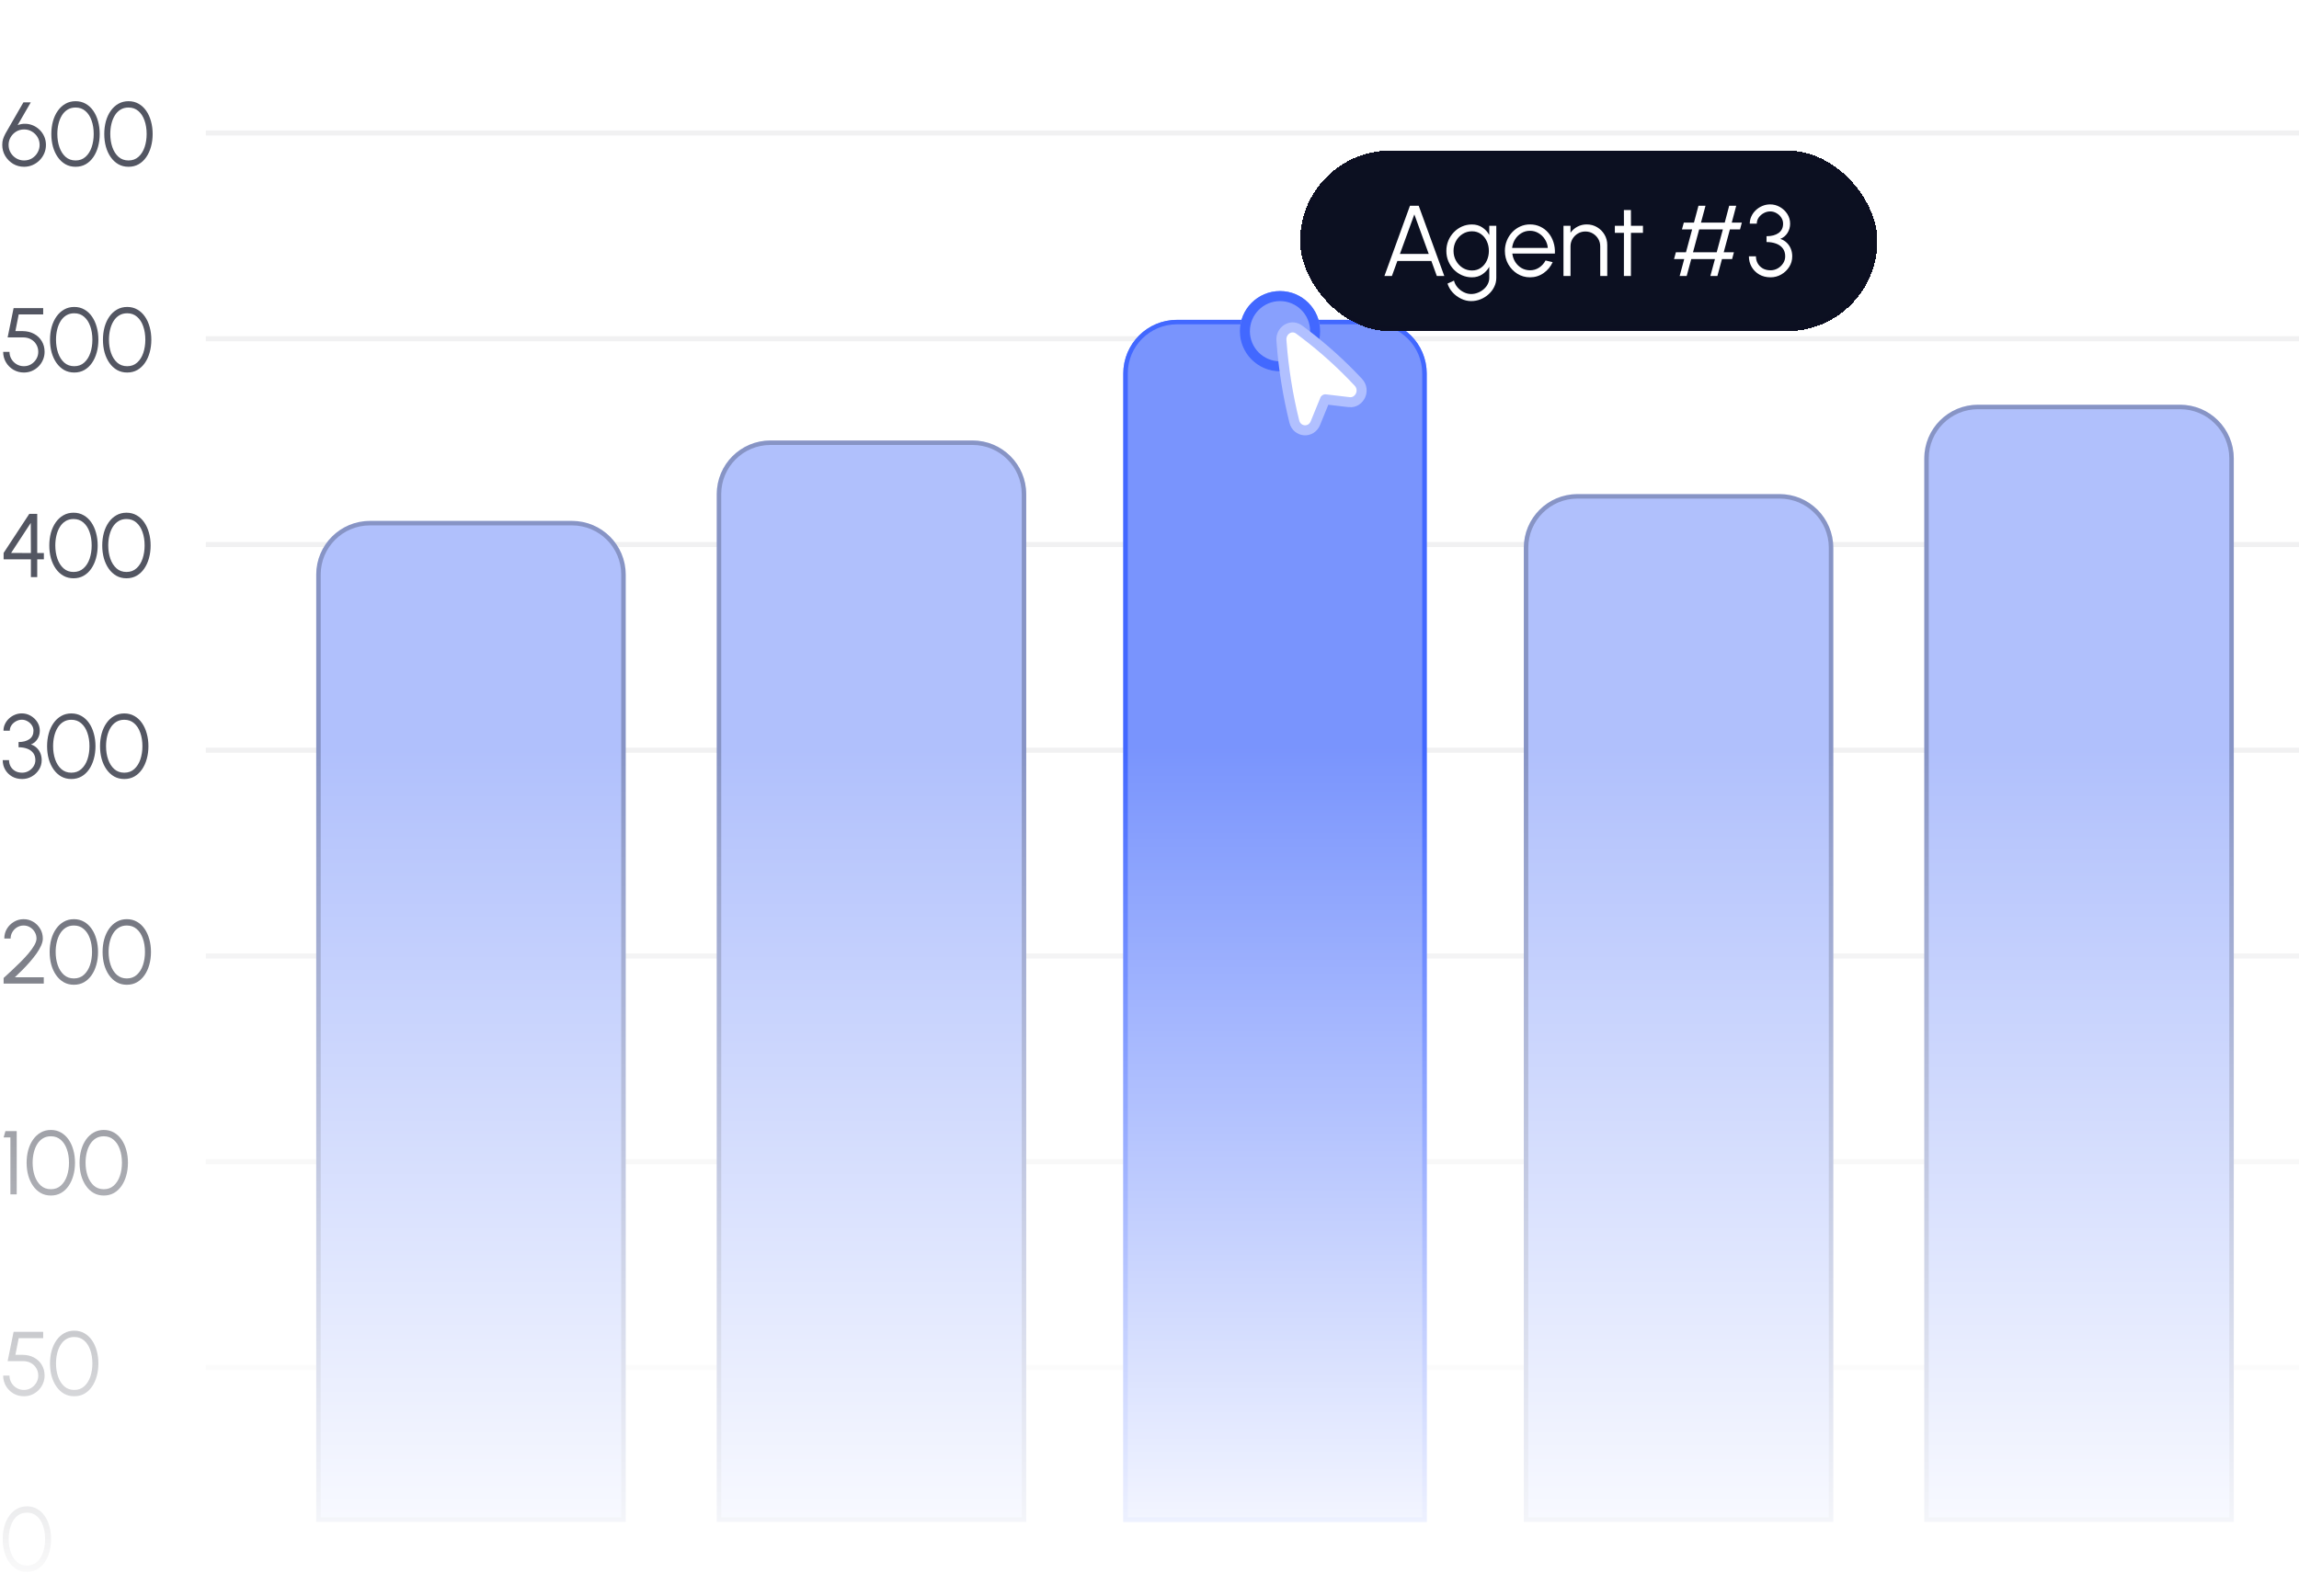 <svg width="458" height="318" viewBox="0 0 458 318" fill="none" xmlns="http://www.w3.org/2000/svg">
<g clip-path="url(#clip0_790_3977)">
<path d="M4.788 33.234C3.996 33.234 3.27 33.039 2.61 32.649C1.956 32.253 1.431 31.725 1.035 31.065C0.645 30.405 0.45 29.676 0.45 28.878C0.45 28.416 0.504 28.023 0.612 27.699C0.72 27.369 0.879 27.003 1.089 26.601L4.662 20.4H6.129L3.51 24.936C4.038 24.732 4.569 24.642 5.103 24.666C5.637 24.684 6.147 24.801 6.633 25.017C7.119 25.233 7.551 25.53 7.929 25.908C8.307 26.28 8.604 26.718 8.82 27.222C9.042 27.726 9.153 28.278 9.153 28.878C9.153 29.478 9.039 30.042 8.811 30.57C8.583 31.092 8.268 31.554 7.866 31.956C7.47 32.352 7.008 32.664 6.48 32.892C5.952 33.12 5.388 33.234 4.788 33.234ZM4.788 31.974C5.388 31.974 5.922 31.83 6.39 31.542C6.858 31.248 7.224 30.864 7.488 30.39C7.758 29.916 7.893 29.409 7.893 28.869C7.893 28.305 7.755 27.792 7.479 27.33C7.203 26.862 6.831 26.49 6.363 26.214C5.895 25.932 5.376 25.791 4.806 25.791C4.218 25.791 3.69 25.935 3.222 26.223C2.754 26.511 2.385 26.889 2.115 27.357C1.845 27.819 1.71 28.323 1.71 28.869C1.71 29.457 1.851 29.985 2.133 30.453C2.421 30.921 2.799 31.293 3.267 31.569C3.735 31.839 4.242 31.974 4.788 31.974ZM15.059 33.234C14.303 33.234 13.627 33.066 13.034 32.73C12.44 32.388 11.932 31.917 11.512 31.317C11.092 30.717 10.771 30.024 10.55 29.238C10.334 28.446 10.226 27.6 10.226 26.7C10.226 25.8 10.334 24.954 10.55 24.162C10.771 23.37 11.092 22.677 11.512 22.083C11.932 21.483 12.44 21.015 13.034 20.679C13.627 20.337 14.303 20.166 15.059 20.166C15.809 20.166 16.48 20.337 17.075 20.679C17.669 21.015 18.172 21.483 18.587 22.083C19 22.677 19.316 23.37 19.532 24.162C19.753 24.954 19.864 25.8 19.864 26.7C19.864 27.6 19.753 28.446 19.532 29.238C19.316 30.024 19 30.717 18.587 31.317C18.172 31.917 17.669 32.388 17.075 32.73C16.48 33.066 15.809 33.234 15.059 33.234ZM15.059 31.974C15.851 31.974 16.514 31.731 17.047 31.245C17.587 30.759 17.992 30.117 18.262 29.319C18.532 28.515 18.668 27.642 18.668 26.7C18.668 25.704 18.526 24.81 18.244 24.018C17.968 23.22 17.561 22.59 17.02 22.128C16.486 21.66 15.832 21.426 15.059 21.426C14.447 21.426 13.912 21.567 13.457 21.849C13.001 22.131 12.623 22.518 12.322 23.01C12.023 23.502 11.797 24.066 11.648 24.702C11.498 25.332 11.422 25.998 11.422 26.7C11.422 27.648 11.56 28.524 11.836 29.328C12.113 30.126 12.521 30.768 13.06 31.254C13.601 31.734 14.267 31.974 15.059 31.974ZM25.605 33.234C24.849 33.234 24.174 33.066 23.58 32.73C22.986 32.388 22.479 31.917 22.059 31.317C21.639 30.717 21.318 30.024 21.096 29.238C20.88 28.446 20.772 27.6 20.772 26.7C20.772 25.8 20.88 24.954 21.096 24.162C21.318 23.37 21.639 22.677 22.059 22.083C22.479 21.483 22.986 21.015 23.58 20.679C24.174 20.337 24.849 20.166 25.605 20.166C26.355 20.166 27.027 20.337 27.621 20.679C28.215 21.015 28.719 21.483 29.133 22.083C29.547 22.677 29.862 23.37 30.078 24.162C30.3 24.954 30.411 25.8 30.411 26.7C30.411 27.6 30.3 28.446 30.078 29.238C29.862 30.024 29.547 30.717 29.133 31.317C28.719 31.917 28.215 32.388 27.621 32.73C27.027 33.066 26.355 33.234 25.605 33.234ZM25.605 31.974C26.397 31.974 27.06 31.731 27.594 31.245C28.134 30.759 28.539 30.117 28.809 29.319C29.079 28.515 29.214 27.642 29.214 26.7C29.214 25.704 29.073 24.81 28.791 24.018C28.515 23.22 28.107 22.59 27.567 22.128C27.033 21.66 26.379 21.426 25.605 21.426C24.993 21.426 24.459 21.567 24.003 21.849C23.547 22.131 23.169 22.518 22.869 23.01C22.569 23.502 22.344 24.066 22.194 24.702C22.044 25.332 21.969 25.998 21.969 26.7C21.969 27.648 22.107 28.524 22.383 29.328C22.659 30.126 23.067 30.768 23.607 31.254C24.147 31.734 24.813 31.974 25.605 31.974Z" fill="#535662"/>
<path d="M4.761 74.234C3.993 74.234 3.294 74.048 2.664 73.676C2.04 73.304 1.545 72.806 1.179 72.182C0.813 71.552 0.63 70.862 0.63 70.112H1.89C1.89 70.634 2.019 71.114 2.277 71.552C2.535 71.984 2.88 72.329 3.312 72.587C3.75 72.845 4.233 72.974 4.761 72.974C5.283 72.974 5.76 72.845 6.192 72.587C6.624 72.329 6.969 71.984 7.227 71.552C7.491 71.114 7.623 70.634 7.623 70.112C7.623 69.584 7.497 69.104 7.245 68.672C6.999 68.234 6.648 67.886 6.192 67.628C5.742 67.364 5.205 67.232 4.581 67.232H1.521L2.709 61.4H8.604V62.66H3.726L3.069 65.972L4.536 65.981C5.394 65.993 6.147 66.176 6.795 66.53C7.449 66.884 7.959 67.37 8.325 67.988C8.697 68.6 8.883 69.308 8.883 70.112C8.883 70.676 8.775 71.207 8.559 71.705C8.349 72.203 8.052 72.644 7.668 73.028C7.29 73.406 6.852 73.703 6.354 73.919C5.862 74.129 5.331 74.234 4.761 74.234ZM14.795 74.234C14.039 74.234 13.364 74.066 12.77 73.73C12.176 73.388 11.669 72.917 11.249 72.317C10.829 71.717 10.508 71.024 10.286 70.238C10.07 69.446 9.962 68.6 9.962 67.7C9.962 66.8 10.07 65.954 10.286 65.162C10.508 64.37 10.829 63.677 11.249 63.083C11.669 62.483 12.176 62.015 12.77 61.679C13.364 61.337 14.039 61.166 14.795 61.166C15.545 61.166 16.217 61.337 16.811 61.679C17.405 62.015 17.909 62.483 18.323 63.083C18.737 63.677 19.052 64.37 19.268 65.162C19.49 65.954 19.601 66.8 19.601 67.7C19.601 68.6 19.49 69.446 19.268 70.238C19.052 71.024 18.737 71.717 18.323 72.317C17.909 72.917 17.405 73.388 16.811 73.73C16.217 74.066 15.545 74.234 14.795 74.234ZM14.795 72.974C15.587 72.974 16.25 72.731 16.784 72.245C17.324 71.759 17.729 71.117 17.999 70.319C18.269 69.515 18.404 68.642 18.404 67.7C18.404 66.704 18.263 65.81 17.981 65.018C17.705 64.22 17.297 63.59 16.757 63.128C16.223 62.66 15.569 62.426 14.795 62.426C14.183 62.426 13.649 62.567 13.193 62.849C12.737 63.131 12.359 63.518 12.059 64.01C11.759 64.502 11.534 65.066 11.384 65.702C11.234 66.332 11.159 66.998 11.159 67.7C11.159 68.648 11.297 69.524 11.573 70.328C11.849 71.126 12.257 71.768 12.797 72.254C13.337 72.734 14.003 72.974 14.795 72.974ZM25.342 74.234C24.586 74.234 23.911 74.066 23.317 73.73C22.723 73.388 22.216 72.917 21.796 72.317C21.376 71.717 21.055 71.024 20.833 70.238C20.617 69.446 20.509 68.6 20.509 67.7C20.509 66.8 20.617 65.954 20.833 65.162C21.055 64.37 21.376 63.677 21.796 63.083C22.216 62.483 22.723 62.015 23.317 61.679C23.911 61.337 24.586 61.166 25.342 61.166C26.092 61.166 26.764 61.337 27.358 61.679C27.952 62.015 28.456 62.483 28.87 63.083C29.284 63.677 29.599 64.37 29.815 65.162C30.037 65.954 30.148 66.8 30.148 67.7C30.148 68.6 30.037 69.446 29.815 70.238C29.599 71.024 29.284 71.717 28.87 72.317C28.456 72.917 27.952 73.388 27.358 73.73C26.764 74.066 26.092 74.234 25.342 74.234ZM25.342 72.974C26.134 72.974 26.797 72.731 27.331 72.245C27.871 71.759 28.276 71.117 28.546 70.319C28.816 69.515 28.951 68.642 28.951 67.7C28.951 66.704 28.81 65.81 28.528 65.018C28.252 64.22 27.844 63.59 27.304 63.128C26.77 62.66 26.116 62.426 25.342 62.426C24.73 62.426 24.196 62.567 23.74 62.849C23.284 63.131 22.906 63.518 22.606 64.01C22.306 64.502 22.081 65.066 21.931 65.702C21.781 66.332 21.706 66.998 21.706 67.7C21.706 68.648 21.844 69.524 22.12 70.328C22.396 71.126 22.804 71.768 23.344 72.254C23.884 72.734 24.55 72.974 25.342 72.974Z" fill="#535662"/>
<path d="M6.156 115V111.463H0.72V110.185L5.832 102.4H7.416V110.203H8.739V111.463H7.416V115H6.156ZM2.214 110.185L6.156 110.203L6.129 104.2L2.214 110.185ZM14.654 115.234C13.898 115.234 13.223 115.066 12.629 114.73C12.035 114.388 11.528 113.917 11.108 113.317C10.688 112.717 10.367 112.024 10.145 111.238C9.929 110.446 9.821 109.6 9.821 108.7C9.821 107.8 9.929 106.954 10.145 106.162C10.367 105.37 10.688 104.677 11.108 104.083C11.528 103.483 12.035 103.015 12.629 102.679C13.223 102.337 13.898 102.166 14.654 102.166C15.404 102.166 16.076 102.337 16.67 102.679C17.264 103.015 17.768 103.483 18.182 104.083C18.596 104.677 18.911 105.37 19.127 106.162C19.349 106.954 19.46 107.8 19.46 108.7C19.46 109.6 19.349 110.446 19.127 111.238C18.911 112.024 18.596 112.717 18.182 113.317C17.768 113.917 17.264 114.388 16.67 114.73C16.076 115.066 15.404 115.234 14.654 115.234ZM14.654 113.974C15.446 113.974 16.109 113.731 16.643 113.245C17.183 112.759 17.588 112.117 17.858 111.319C18.128 110.515 18.263 109.642 18.263 108.7C18.263 107.704 18.122 106.81 17.84 106.018C17.564 105.22 17.156 104.59 16.616 104.128C16.082 103.66 15.428 103.426 14.654 103.426C14.042 103.426 13.508 103.567 13.052 103.849C12.596 104.131 12.218 104.518 11.918 105.01C11.618 105.502 11.393 106.066 11.243 106.702C11.093 107.332 11.018 107.998 11.018 108.7C11.018 109.648 11.156 110.524 11.432 111.328C11.708 112.126 12.116 112.768 12.656 113.254C13.196 113.734 13.862 113.974 14.654 113.974ZM25.201 115.234C24.445 115.234 23.77 115.066 23.176 114.73C22.582 114.388 22.075 113.917 21.655 113.317C21.235 112.717 20.914 112.024 20.692 111.238C20.476 110.446 20.368 109.6 20.368 108.7C20.368 107.8 20.476 106.954 20.692 106.162C20.914 105.37 21.235 104.677 21.655 104.083C22.075 103.483 22.582 103.015 23.176 102.679C23.77 102.337 24.445 102.166 25.201 102.166C25.951 102.166 26.623 102.337 27.217 102.679C27.811 103.015 28.315 103.483 28.729 104.083C29.143 104.677 29.458 105.37 29.674 106.162C29.896 106.954 30.007 107.8 30.007 108.7C30.007 109.6 29.896 110.446 29.674 111.238C29.458 112.024 29.143 112.717 28.729 113.317C28.315 113.917 27.811 114.388 27.217 114.73C26.623 115.066 25.951 115.234 25.201 115.234ZM25.201 113.974C25.993 113.974 26.656 113.731 27.19 113.245C27.73 112.759 28.135 112.117 28.405 111.319C28.675 110.515 28.81 109.642 28.81 108.7C28.81 107.704 28.669 106.81 28.387 106.018C28.111 105.22 27.703 104.59 27.163 104.128C26.629 103.66 25.975 103.426 25.201 103.426C24.589 103.426 24.055 103.567 23.599 103.849C23.143 104.131 22.765 104.518 22.465 105.01C22.165 105.502 21.94 106.066 21.79 106.702C21.64 107.332 21.565 107.998 21.565 108.7C21.565 109.648 21.703 110.524 21.979 111.328C22.255 112.126 22.663 112.768 23.203 113.254C23.743 113.734 24.409 113.974 25.201 113.974Z" fill="#535662"/>
<path d="M4.419 155.234C3.651 155.234 2.976 155.066 2.394 154.73C1.812 154.388 1.356 153.932 1.026 153.362C0.702 152.792 0.54 152.162 0.54 151.472H1.8C1.8 151.928 1.905 152.348 2.115 152.732C2.331 153.11 2.634 153.413 3.024 153.641C3.414 153.863 3.879 153.974 4.419 153.974C4.875 153.974 5.301 153.863 5.697 153.641C6.099 153.413 6.423 153.11 6.669 152.732C6.921 152.348 7.047 151.928 7.047 151.472C7.047 150.902 6.903 150.428 6.615 150.05C6.327 149.666 5.931 149.381 5.427 149.195C4.923 149.003 4.347 148.907 3.699 148.907V147.863C4.593 147.863 5.31 147.674 5.85 147.296C6.396 146.912 6.669 146.351 6.669 145.613C6.669 145.211 6.558 144.845 6.336 144.515C6.12 144.185 5.835 143.921 5.481 143.723C5.133 143.519 4.758 143.417 4.356 143.417C3.954 143.417 3.567 143.519 3.195 143.723C2.829 143.921 2.529 144.185 2.295 144.515C2.067 144.845 1.953 145.211 1.953 145.613H0.693C0.693 145.139 0.792 144.695 0.99 144.281C1.188 143.861 1.458 143.492 1.8 143.174C2.142 142.856 2.532 142.607 2.97 142.427C3.408 142.247 3.867 142.157 4.347 142.157C4.977 142.157 5.562 142.313 6.102 142.625C6.648 142.937 7.089 143.354 7.425 143.876C7.761 144.398 7.929 144.977 7.929 145.613C7.929 146.231 7.77 146.789 7.452 147.287C7.134 147.785 6.705 148.136 6.165 148.34C6.633 148.496 7.026 148.733 7.344 149.051C7.662 149.363 7.902 149.726 8.064 150.14C8.226 150.554 8.307 150.998 8.307 151.472C8.307 152.162 8.127 152.792 7.767 153.362C7.407 153.932 6.93 154.388 6.336 154.73C5.748 155.066 5.109 155.234 4.419 155.234ZM14.215 155.234C13.459 155.234 12.784 155.066 12.19 154.73C11.596 154.388 11.089 153.917 10.669 153.317C10.249 152.717 9.928 152.024 9.706 151.238C9.49 150.446 9.382 149.6 9.382 148.7C9.382 147.8 9.49 146.954 9.706 146.162C9.928 145.37 10.249 144.677 10.669 144.083C11.089 143.483 11.596 143.015 12.19 142.679C12.784 142.337 13.459 142.166 14.215 142.166C14.965 142.166 15.637 142.337 16.231 142.679C16.825 143.015 17.329 143.483 17.743 144.083C18.157 144.677 18.472 145.37 18.688 146.162C18.91 146.954 19.021 147.8 19.021 148.7C19.021 149.6 18.91 150.446 18.688 151.238C18.472 152.024 18.157 152.717 17.743 153.317C17.329 153.917 16.825 154.388 16.231 154.73C15.637 155.066 14.965 155.234 14.215 155.234ZM14.215 153.974C15.007 153.974 15.67 153.731 16.204 153.245C16.744 152.759 17.149 152.117 17.419 151.319C17.689 150.515 17.824 149.642 17.824 148.7C17.824 147.704 17.683 146.81 17.401 146.018C17.125 145.22 16.717 144.59 16.177 144.128C15.643 143.66 14.989 143.426 14.215 143.426C13.603 143.426 13.069 143.567 12.613 143.849C12.157 144.131 11.779 144.518 11.479 145.01C11.179 145.502 10.954 146.066 10.804 146.702C10.654 147.332 10.579 147.998 10.579 148.7C10.579 149.648 10.717 150.524 10.993 151.328C11.269 152.126 11.677 152.768 12.217 153.254C12.757 153.734 13.423 153.974 14.215 153.974ZM24.762 155.234C24.006 155.234 23.331 155.066 22.737 154.73C22.143 154.388 21.636 153.917 21.216 153.317C20.796 152.717 20.475 152.024 20.253 151.238C20.037 150.446 19.929 149.6 19.929 148.7C19.929 147.8 20.037 146.954 20.253 146.162C20.475 145.37 20.796 144.677 21.216 144.083C21.636 143.483 22.143 143.015 22.737 142.679C23.331 142.337 24.006 142.166 24.762 142.166C25.512 142.166 26.184 142.337 26.778 142.679C27.372 143.015 27.876 143.483 28.29 144.083C28.704 144.677 29.019 145.37 29.235 146.162C29.457 146.954 29.568 147.8 29.568 148.7C29.568 149.6 29.457 150.446 29.235 151.238C29.019 152.024 28.704 152.717 28.29 153.317C27.876 153.917 27.372 154.388 26.778 154.73C26.184 155.066 25.512 155.234 24.762 155.234ZM24.762 153.974C25.554 153.974 26.217 153.731 26.751 153.245C27.291 152.759 27.696 152.117 27.966 151.319C28.236 150.515 28.371 149.642 28.371 148.7C28.371 147.704 28.23 146.81 27.948 146.018C27.672 145.22 27.264 144.59 26.724 144.128C26.19 143.66 25.536 143.426 24.762 143.426C24.15 143.426 23.616 143.567 23.16 143.849C22.704 144.131 22.326 144.518 22.026 145.01C21.726 145.502 21.501 146.066 21.351 146.702C21.201 147.332 21.126 147.998 21.126 148.7C21.126 149.648 21.264 150.524 21.54 151.328C21.816 152.126 22.224 152.768 22.764 153.254C23.304 153.734 23.97 153.974 24.762 153.974Z" fill="#535662"/>
<path d="M0.72 196V194.884C1.212 194.428 1.752 193.93 2.34 193.39C2.928 192.844 3.51 192.283 4.086 191.707C4.668 191.125 5.199 190.552 5.679 189.988C6.159 189.418 6.543 188.881 6.831 188.377C7.125 187.867 7.272 187.417 7.272 187.027C7.272 186.553 7.155 186.121 6.921 185.731C6.693 185.335 6.384 185.02 5.994 184.786C5.61 184.546 5.181 184.426 4.707 184.426C4.233 184.426 3.798 184.546 3.402 184.786C3.012 185.02 2.7 185.335 2.466 185.731C2.232 186.121 2.115 186.553 2.115 187.027H0.855C0.855 186.307 1.029 185.656 1.377 185.074C1.731 184.492 2.199 184.03 2.781 183.688C3.363 183.34 4.005 183.166 4.707 183.166C5.409 183.166 6.048 183.34 6.624 183.688C7.206 184.036 7.668 184.501 8.01 185.083C8.358 185.665 8.532 186.313 8.532 187.027C8.532 187.453 8.418 187.921 8.19 188.431C7.968 188.935 7.665 189.46 7.281 190.006C6.897 190.546 6.465 191.092 5.985 191.644C5.505 192.196 5.004 192.736 4.482 193.264C3.96 193.786 3.453 194.278 2.961 194.74H8.721V196H0.72ZM14.725 196.234C13.969 196.234 13.294 196.066 12.7 195.73C12.106 195.388 11.599 194.917 11.179 194.317C10.759 193.717 10.438 193.024 10.216 192.238C10 191.446 9.892 190.6 9.892 189.7C9.892 188.8 10 187.954 10.216 187.162C10.438 186.37 10.759 185.677 11.179 185.083C11.599 184.483 12.106 184.015 12.7 183.679C13.294 183.337 13.969 183.166 14.725 183.166C15.475 183.166 16.147 183.337 16.741 183.679C17.335 184.015 17.839 184.483 18.253 185.083C18.667 185.677 18.982 186.37 19.198 187.162C19.42 187.954 19.531 188.8 19.531 189.7C19.531 190.6 19.42 191.446 19.198 192.238C18.982 193.024 18.667 193.717 18.253 194.317C17.839 194.917 17.335 195.388 16.741 195.73C16.147 196.066 15.475 196.234 14.725 196.234ZM14.725 194.974C15.517 194.974 16.18 194.731 16.714 194.245C17.254 193.759 17.659 193.117 17.929 192.319C18.199 191.515 18.334 190.642 18.334 189.7C18.334 188.704 18.193 187.81 17.911 187.018C17.635 186.22 17.227 185.59 16.687 185.128C16.153 184.66 15.499 184.426 14.725 184.426C14.113 184.426 13.579 184.567 13.123 184.849C12.667 185.131 12.289 185.518 11.989 186.01C11.689 186.502 11.464 187.066 11.314 187.702C11.164 188.332 11.089 188.998 11.089 189.7C11.089 190.648 11.227 191.524 11.503 192.328C11.779 193.126 12.187 193.768 12.727 194.254C13.267 194.734 13.933 194.974 14.725 194.974ZM25.271 196.234C24.515 196.234 23.84 196.066 23.246 195.73C22.652 195.388 22.145 194.917 21.725 194.317C21.305 193.717 20.984 193.024 20.762 192.238C20.546 191.446 20.438 190.6 20.438 189.7C20.438 188.8 20.546 187.954 20.762 187.162C20.984 186.37 21.305 185.677 21.725 185.083C22.145 184.483 22.652 184.015 23.246 183.679C23.84 183.337 24.515 183.166 25.271 183.166C26.021 183.166 26.693 183.337 27.287 183.679C27.881 184.015 28.385 184.483 28.799 185.083C29.213 185.677 29.528 186.37 29.744 187.162C29.966 187.954 30.077 188.8 30.077 189.7C30.077 190.6 29.966 191.446 29.744 192.238C29.528 193.024 29.213 193.717 28.799 194.317C28.385 194.917 27.881 195.388 27.287 195.73C26.693 196.066 26.021 196.234 25.271 196.234ZM25.271 194.974C26.063 194.974 26.726 194.731 27.26 194.245C27.8 193.759 28.205 193.117 28.475 192.319C28.745 191.515 28.88 190.642 28.88 189.7C28.88 188.704 28.739 187.81 28.457 187.018C28.181 186.22 27.773 185.59 27.233 185.128C26.699 184.66 26.045 184.426 25.271 184.426C24.659 184.426 24.125 184.567 23.669 184.849C23.213 185.131 22.835 185.518 22.535 186.01C22.235 186.502 22.01 187.066 21.86 187.702C21.71 188.332 21.635 188.998 21.635 189.7C21.635 190.648 21.773 191.524 22.049 192.328C22.325 193.126 22.733 193.768 23.273 194.254C23.813 194.734 24.479 194.974 25.271 194.974Z" fill="#535662"/>
<path d="M2.07 238V226.66H0.72L1.08 225.4H3.33V238H2.07ZM10.137 238.234C9.381 238.234 8.706 238.066 8.112 237.73C7.518 237.388 7.011 236.917 6.591 236.317C6.171 235.717 5.85 235.024 5.628 234.238C5.412 233.446 5.304 232.6 5.304 231.7C5.304 230.8 5.412 229.954 5.628 229.162C5.85 228.37 6.171 227.677 6.591 227.083C7.011 226.483 7.518 226.015 8.112 225.679C8.706 225.337 9.381 225.166 10.137 225.166C10.887 225.166 11.559 225.337 12.153 225.679C12.747 226.015 13.251 226.483 13.665 227.083C14.079 227.677 14.394 228.37 14.61 229.162C14.832 229.954 14.943 230.8 14.943 231.7C14.943 232.6 14.832 233.446 14.61 234.238C14.394 235.024 14.079 235.717 13.665 236.317C13.251 236.917 12.747 237.388 12.153 237.73C11.559 238.066 10.887 238.234 10.137 238.234ZM10.137 236.974C10.929 236.974 11.592 236.731 12.126 236.245C12.666 235.759 13.071 235.117 13.341 234.319C13.611 233.515 13.746 232.642 13.746 231.7C13.746 230.704 13.605 229.81 13.323 229.018C13.047 228.22 12.639 227.59 12.099 227.128C11.565 226.66 10.911 226.426 10.137 226.426C9.525 226.426 8.991 226.567 8.535 226.849C8.079 227.131 7.701 227.518 7.401 228.01C7.101 228.502 6.876 229.066 6.726 229.702C6.576 230.332 6.501 230.998 6.501 231.7C6.501 232.648 6.639 233.524 6.915 234.328C7.191 235.126 7.599 235.768 8.139 236.254C8.679 236.734 9.345 236.974 10.137 236.974ZM20.683 238.234C19.927 238.234 19.253 238.066 18.659 237.73C18.064 237.388 17.558 236.917 17.137 236.317C16.718 235.717 16.396 235.024 16.174 234.238C15.959 233.446 15.851 232.6 15.851 231.7C15.851 230.8 15.959 229.954 16.174 229.162C16.396 228.37 16.718 227.677 17.137 227.083C17.558 226.483 18.064 226.015 18.659 225.679C19.253 225.337 19.927 225.166 20.683 225.166C21.433 225.166 22.105 225.337 22.7 225.679C23.294 226.015 23.797 226.483 24.212 227.083C24.625 227.677 24.941 228.37 25.157 229.162C25.378 229.954 25.489 230.8 25.489 231.7C25.489 232.6 25.378 233.446 25.157 234.238C24.941 235.024 24.625 235.717 24.212 236.317C23.797 236.917 23.294 237.388 22.7 237.73C22.105 238.066 21.433 238.234 20.683 238.234ZM20.683 236.974C21.476 236.974 22.139 236.731 22.672 236.245C23.212 235.759 23.617 235.117 23.887 234.319C24.157 233.515 24.293 232.642 24.293 231.7C24.293 230.704 24.151 229.81 23.869 229.018C23.593 228.22 23.186 227.59 22.645 227.128C22.111 226.66 21.457 226.426 20.683 226.426C20.072 226.426 19.538 226.567 19.081 226.849C18.625 227.131 18.247 227.518 17.948 228.01C17.648 228.502 17.422 229.066 17.273 229.702C17.122 230.332 17.047 230.998 17.047 231.7C17.047 232.648 17.186 233.524 17.462 234.328C17.738 235.126 18.145 235.768 18.686 236.254C19.226 236.734 19.892 236.974 20.683 236.974Z" fill="#535662"/>
<path d="M4.761 278.234C3.993 278.234 3.294 278.048 2.664 277.676C2.04 277.304 1.545 276.806 1.179 276.182C0.813 275.552 0.63 274.862 0.63 274.112H1.89C1.89 274.634 2.019 275.114 2.277 275.552C2.535 275.984 2.88 276.329 3.312 276.587C3.75 276.845 4.233 276.974 4.761 276.974C5.283 276.974 5.76 276.845 6.192 276.587C6.624 276.329 6.969 275.984 7.227 275.552C7.491 275.114 7.623 274.634 7.623 274.112C7.623 273.584 7.497 273.104 7.245 272.672C6.999 272.234 6.648 271.886 6.192 271.628C5.742 271.364 5.205 271.232 4.581 271.232H1.521L2.709 265.4H8.604V266.66H3.726L3.069 269.972L4.536 269.981C5.394 269.993 6.147 270.176 6.795 270.53C7.449 270.884 7.959 271.37 8.325 271.988C8.697 272.6 8.883 273.308 8.883 274.112C8.883 274.676 8.775 275.207 8.559 275.705C8.349 276.203 8.052 276.644 7.668 277.028C7.29 277.406 6.852 277.703 6.354 277.919C5.862 278.129 5.331 278.234 4.761 278.234ZM14.795 278.234C14.039 278.234 13.364 278.066 12.77 277.73C12.176 277.388 11.669 276.917 11.249 276.317C10.829 275.717 10.508 275.024 10.286 274.238C10.07 273.446 9.962 272.6 9.962 271.7C9.962 270.8 10.07 269.954 10.286 269.162C10.508 268.37 10.829 267.677 11.249 267.083C11.669 266.483 12.176 266.015 12.77 265.679C13.364 265.337 14.039 265.166 14.795 265.166C15.545 265.166 16.217 265.337 16.811 265.679C17.405 266.015 17.909 266.483 18.323 267.083C18.737 267.677 19.052 268.37 19.268 269.162C19.49 269.954 19.601 270.8 19.601 271.7C19.601 272.6 19.49 273.446 19.268 274.238C19.052 275.024 18.737 275.717 18.323 276.317C17.909 276.917 17.405 277.388 16.811 277.73C16.217 278.066 15.545 278.234 14.795 278.234ZM14.795 276.974C15.587 276.974 16.25 276.731 16.784 276.245C17.324 275.759 17.729 275.117 17.999 274.319C18.269 273.515 18.404 272.642 18.404 271.7C18.404 270.704 18.263 269.81 17.981 269.018C17.705 268.22 17.297 267.59 16.757 267.128C16.223 266.66 15.569 266.426 14.795 266.426C14.183 266.426 13.649 266.567 13.193 266.849C12.737 267.131 12.359 267.518 12.059 268.01C11.759 268.502 11.534 269.066 11.384 269.702C11.234 270.332 11.159 270.998 11.159 271.7C11.159 272.648 11.297 273.524 11.573 274.328C11.849 275.126 12.257 275.768 12.797 276.254C13.337 276.734 14.003 276.974 14.795 276.974Z" fill="#535662"/>
<path d="M5.373 313.234C4.617 313.234 3.942 313.066 3.348 312.73C2.754 312.388 2.247 311.917 1.827 311.317C1.407 310.717 1.086 310.024 0.864 309.238C0.648 308.446 0.54 307.6 0.54 306.7C0.54 305.8 0.648 304.954 0.864 304.162C1.086 303.37 1.407 302.677 1.827 302.083C2.247 301.483 2.754 301.015 3.348 300.679C3.942 300.337 4.617 300.166 5.373 300.166C6.123 300.166 6.795 300.337 7.389 300.679C7.983 301.015 8.487 301.483 8.901 302.083C9.315 302.677 9.63 303.37 9.846 304.162C10.068 304.954 10.179 305.8 10.179 306.7C10.179 307.6 10.068 308.446 9.846 309.238C9.63 310.024 9.315 310.717 8.901 311.317C8.487 311.917 7.983 312.388 7.389 312.73C6.795 313.066 6.123 313.234 5.373 313.234ZM5.373 311.974C6.165 311.974 6.828 311.731 7.362 311.245C7.902 310.759 8.307 310.117 8.577 309.319C8.847 308.515 8.982 307.642 8.982 306.7C8.982 305.704 8.841 304.81 8.559 304.018C8.283 303.22 7.875 302.59 7.335 302.128C6.801 301.66 6.147 301.426 5.373 301.426C4.761 301.426 4.227 301.567 3.771 301.849C3.315 302.131 2.937 302.518 2.637 303.01C2.337 303.502 2.112 304.066 1.962 304.702C1.812 305.332 1.737 305.998 1.737 306.7C1.737 307.648 1.875 308.524 2.151 309.328C2.427 310.126 2.835 310.768 3.375 311.254C3.915 311.734 4.581 311.974 5.373 311.974Z" fill="#535662"/>
<rect x="508" y="67" width="1" height="467" transform="rotate(90 508 67)" fill="#535662" fill-opacity="0.08"/>
<rect x="508" y="26" width="1" height="467" transform="rotate(90 508 26)" fill="#535662" fill-opacity="0.08"/>
<rect x="508" y="108" width="1" height="467" transform="rotate(90 508 108)" fill="#535662" fill-opacity="0.08"/>
<rect x="508" y="149" width="1" height="467" transform="rotate(90 508 149)" fill="#535662" fill-opacity="0.08"/>
<rect x="508" y="190" width="1" height="467" transform="rotate(90 508 190)" fill="#535662" fill-opacity="0.08"/>
<rect x="508" y="231" width="1" height="467" transform="rotate(90 508 231)" fill="#535662" fill-opacity="0.08"/>
<rect x="508" y="272" width="1" height="467" transform="rotate(90 508 272)" fill="#535662" fill-opacity="0.08"/>
<g filter="url(#filter0_d_790_3977)">
<path d="M223.781 74.421C223.781 68.519 228.565 63.735 234.467 63.735H273.539C279.441 63.735 284.225 68.519 284.225 74.421V303.265H223.781V74.421Z" fill="#7994FD"/>
<path d="M234.467 64.181H273.539C279.195 64.181 283.779 68.765 283.779 74.421V302.819H224.227V74.421C224.227 68.765 228.811 64.181 234.467 64.181Z" stroke="#4268FF" stroke-width="0.89"/>
</g>
<path d="M303.57 109.148C303.57 103.247 308.354 98.463 314.256 98.463H354.537C360.439 98.463 365.222 103.247 365.222 109.148V303.265H303.57V109.148Z" fill="#B0C0FC"/>
<path d="M314.256 98.908H354.537C360.193 98.908 364.777 103.493 364.777 109.148V302.819H304.016V109.148C304.016 103.493 308.6 98.908 314.256 98.908Z" stroke="#0C1021" stroke-opacity="0.25" stroke-width="0.89"/>
<path d="M142.789 98.462C142.789 92.561 147.573 87.777 153.474 87.777H193.756C199.657 87.777 204.441 92.561 204.441 98.462V303.264H142.789V98.462Z" fill="#B0C0FC"/>
<path d="M153.475 88.222H193.756C199.411 88.222 203.996 92.807 203.996 98.462V302.819H143.234V98.462C143.234 92.807 147.819 88.222 153.475 88.222Z" stroke="#0C1021" stroke-opacity="0.25" stroke-width="0.89"/>
<path d="M63 114.491C63 108.59 67.784 103.806 73.685 103.806H113.967C119.868 103.806 124.652 108.59 124.652 114.491V303.265H63V114.491Z" fill="#B0C0FC"/>
<path d="M73.686 104.251H113.967C119.622 104.251 124.207 108.836 124.207 114.491V302.82H63.445V114.491C63.445 108.836 68.03 104.251 73.686 104.251Z" stroke="#0C1021" stroke-opacity="0.25" stroke-width="0.89"/>
<path d="M383.352 91.339C383.352 85.438 388.136 80.654 394.037 80.654H434.318C440.22 80.654 445.004 85.438 445.004 91.339V303.265H383.352V91.339Z" fill="#B0C0FC"/>
<path d="M394.037 81.099H434.318C439.974 81.099 444.559 85.684 444.559 91.339V302.82H383.797V91.339C383.797 85.684 388.382 81.099 394.037 81.099Z" stroke="#0C1021" stroke-opacity="0.25" stroke-width="0.89"/>
<rect y="149" width="508" height="170" fill="url(#paint0_linear_790_3977)"/>
<g filter="url(#filter1_d_790_3977)">
<rect x="259" y="26" width="115" height="36" rx="18" fill="#0C1021" shape-rendering="crispEdges"/>
<rect x="259.5" y="26.5" width="114" height="35" rx="17.5" stroke="#0C1021" stroke-opacity="0.1" shape-rendering="crispEdges"/>
<path d="M280.89 37H282.63L287.73 51H286.24L285.15 48H278.38L277.29 51H275.8L280.89 37ZM278.89 46.6H284.63L281.76 38.72L278.89 46.6ZM296.689 41H298.089V51.37C298.089 52.01 297.949 52.61 297.669 53.17C297.396 53.73 297.022 54.22 296.549 54.64C296.082 55.067 295.549 55.4 294.949 55.64C294.349 55.88 293.726 56 293.079 56C292.386 56 291.716 55.84 291.069 55.52C290.422 55.207 289.859 54.787 289.379 54.26C288.906 53.733 288.569 53.15 288.369 52.51L289.659 51.92C289.786 52.42 290.022 52.87 290.369 53.27C290.722 53.677 291.136 53.997 291.609 54.23C292.089 54.47 292.579 54.59 293.079 54.59C293.539 54.59 293.982 54.503 294.409 54.33C294.842 54.163 295.229 53.933 295.569 53.64C295.916 53.347 296.189 53.003 296.389 52.61C296.589 52.223 296.689 51.81 296.689 51.37V49.16C296.342 49.787 295.872 50.293 295.279 50.68C294.692 51.067 294.009 51.26 293.229 51.26C292.529 51.26 291.869 51.123 291.249 50.85C290.636 50.577 290.096 50.2 289.629 49.72C289.162 49.233 288.796 48.673 288.529 48.04C288.269 47.407 288.139 46.727 288.139 46C288.139 45.273 288.269 44.593 288.529 43.96C288.796 43.32 289.162 42.76 289.629 42.28C290.096 41.793 290.636 41.413 291.249 41.14C291.869 40.867 292.529 40.73 293.229 40.73C294.009 40.73 294.692 40.923 295.279 41.31C295.872 41.69 296.342 42.197 296.689 42.83V41ZM293.239 49.9C293.932 49.9 294.529 49.72 295.029 49.36C295.536 49 295.926 48.523 296.199 47.93C296.472 47.337 296.609 46.693 296.609 46C296.609 45.287 296.469 44.637 296.189 44.05C295.916 43.457 295.526 42.983 295.019 42.63C294.512 42.27 293.919 42.09 293.239 42.09C292.559 42.09 291.939 42.267 291.379 42.62C290.826 42.967 290.386 43.437 290.059 44.03C289.732 44.623 289.569 45.28 289.569 46C289.569 46.72 289.736 47.377 290.069 47.97C290.402 48.557 290.846 49.027 291.399 49.38C291.959 49.727 292.572 49.9 293.239 49.9ZM304.799 51.26C303.879 51.26 303.039 51.023 302.279 50.55C301.526 50.077 300.923 49.443 300.469 48.65C300.023 47.85 299.799 46.967 299.799 46C299.799 45.267 299.929 44.583 300.189 43.95C300.449 43.31 300.806 42.75 301.259 42.27C301.719 41.783 302.253 41.403 302.859 41.13C303.466 40.857 304.113 40.72 304.799 40.72C305.539 40.72 306.219 40.867 306.839 41.16C307.466 41.453 308.003 41.863 308.449 42.39C308.903 42.917 309.243 43.533 309.469 44.24C309.703 44.947 309.799 45.71 309.759 46.53H301.279C301.359 47.163 301.559 47.73 301.879 48.23C302.206 48.73 302.619 49.127 303.119 49.42C303.626 49.707 304.186 49.853 304.799 49.86C305.466 49.86 306.066 49.687 306.599 49.34C307.139 48.993 307.573 48.517 307.899 47.91L309.319 48.24C308.919 49.127 308.316 49.853 307.509 50.42C306.703 50.98 305.799 51.26 304.799 51.26ZM301.239 45.4H308.349C308.303 44.78 308.113 44.213 307.779 43.7C307.453 43.18 307.029 42.767 306.509 42.46C305.989 42.147 305.419 41.99 304.799 41.99C304.179 41.99 303.613 42.143 303.099 42.45C302.586 42.75 302.166 43.16 301.839 43.68C301.513 44.193 301.313 44.767 301.239 45.4ZM320.193 44.81V51H318.793V45.09C318.793 44.543 318.66 44.047 318.393 43.6C318.127 43.153 317.77 42.797 317.323 42.53C316.877 42.263 316.38 42.13 315.833 42.13C315.293 42.13 314.797 42.263 314.343 42.53C313.897 42.797 313.54 43.153 313.273 43.6C313.007 44.047 312.873 44.543 312.873 45.09V51H311.473V41H312.873V42.38C313.227 41.873 313.687 41.47 314.253 41.17C314.82 40.87 315.437 40.72 316.103 40.72C316.857 40.72 317.543 40.903 318.163 41.27C318.783 41.637 319.277 42.13 319.643 42.75C320.01 43.37 320.193 44.057 320.193 44.81ZM327.306 42.4H324.916L324.906 51H323.506L323.516 42.4H321.706V41H323.516L323.506 37.86H324.906L324.916 41H327.306V42.4ZM346.645 41.71H344.625L343.395 46.27H345.425L345.065 47.63H343.045L342.135 51H340.735L341.645 47.63H336.925L336.015 51H334.615L335.525 47.63H333.495L333.865 46.27H335.875L337.105 41.71H335.075L335.445 40.36H337.465L338.365 37H339.765L338.865 40.36H343.595L344.485 37H345.885L344.995 40.36H347.005L346.645 41.71ZM341.995 46.27L343.225 41.71H338.505L337.275 46.27H341.995ZM352.723 51.26C351.869 51.26 351.119 51.073 350.473 50.7C349.826 50.32 349.319 49.813 348.953 49.18C348.593 48.547 348.413 47.847 348.413 47.08H349.813C349.813 47.587 349.929 48.053 350.163 48.48C350.403 48.9 350.739 49.237 351.173 49.49C351.606 49.737 352.123 49.86 352.723 49.86C353.229 49.86 353.703 49.737 354.143 49.49C354.589 49.237 354.949 48.9 355.223 48.48C355.503 48.053 355.643 47.587 355.643 47.08C355.643 46.447 355.483 45.92 355.163 45.5C354.843 45.073 354.403 44.757 353.843 44.55C353.283 44.337 352.643 44.23 351.923 44.23V43.07C352.916 43.07 353.713 42.86 354.313 42.44C354.919 42.013 355.223 41.39 355.223 40.57C355.223 40.123 355.099 39.717 354.853 39.35C354.613 38.983 354.296 38.69 353.903 38.47C353.516 38.243 353.099 38.13 352.653 38.13C352.206 38.13 351.776 38.243 351.363 38.47C350.956 38.69 350.623 38.983 350.363 39.35C350.109 39.717 349.983 40.123 349.983 40.57H348.583C348.583 40.043 348.693 39.55 348.913 39.09C349.133 38.623 349.433 38.213 349.813 37.86C350.193 37.507 350.626 37.23 351.113 37.03C351.599 36.83 352.109 36.73 352.643 36.73C353.343 36.73 353.993 36.903 354.593 37.25C355.199 37.597 355.689 38.06 356.063 38.64C356.436 39.22 356.623 39.863 356.623 40.57C356.623 41.257 356.446 41.877 356.093 42.43C355.739 42.983 355.263 43.373 354.663 43.6C355.183 43.773 355.619 44.037 355.973 44.39C356.326 44.737 356.593 45.14 356.773 45.6C356.953 46.06 357.043 46.553 357.043 47.08C357.043 47.847 356.843 48.547 356.443 49.18C356.043 49.813 355.513 50.32 354.853 50.7C354.199 51.073 353.489 51.26 352.723 51.26Z" fill="white"/>
</g>
<g filter="url(#filter2_d_790_3977)">
<circle cx="255" cy="62" r="8" fill="#88A0FD"/>
<circle cx="255" cy="62" r="7" stroke="#4268FF" stroke-width="2"/>
</g>
<path d="M255.281 67.799C255.142 65.938 257.074 64.575 258.661 65.578L258.813 65.682L258.814 65.683L259.08 65.88L259.849 66.457C263.675 69.36 267.275 72.613 270.61 76.182C271.36 76.985 271.398 78.037 271.028 78.829C270.669 79.598 269.84 80.266 268.774 80.139V80.138L264.028 79.575C264.023 79.574 264.02 79.575 264.018 79.576C264.015 79.576 264.01 79.578 264.004 79.582C263.99 79.59 263.972 79.608 263.959 79.639L263.958 79.64L262.039 84.337C261.641 85.311 260.735 85.815 259.828 85.744C258.918 85.672 258.104 85.031 257.85 84.005C256.561 78.817 255.709 73.508 255.307 68.146L255.281 67.799Z" fill="white" stroke="#B1C0FF" stroke-width="2"/>
</g>
<defs>
<filter id="filter0_d_790_3977" x="210.425" y="50.379" width="87.159" height="266.243" filterUnits="userSpaceOnUse" color-interpolation-filters="sRGB">
<feFlood flood-opacity="0" result="BackgroundImageFix"/>
<feColorMatrix in="SourceAlpha" type="matrix" values="0 0 0 0 0 0 0 0 0 0 0 0 0 0 0 0 0 0 127 0" result="hardAlpha"/>
<feOffset/>
<feGaussianBlur stdDeviation="6.678"/>
<feComposite in2="hardAlpha" operator="out"/>
<feColorMatrix type="matrix" values="0 0 0 0 0.26 0 0 0 0 0.408 0 0 0 0 1 0 0 0 0.2 0"/>
<feBlend mode="normal" in2="BackgroundImageFix" result="effect1_dropShadow_790_3977"/>
<feBlend mode="normal" in="SourceGraphic" in2="effect1_dropShadow_790_3977" result="shape"/>
</filter>
<filter id="filter1_d_790_3977" x="255" y="26" width="123" height="44" filterUnits="userSpaceOnUse" color-interpolation-filters="sRGB">
<feFlood flood-opacity="0" result="BackgroundImageFix"/>
<feColorMatrix in="SourceAlpha" type="matrix" values="0 0 0 0 0 0 0 0 0 0 0 0 0 0 0 0 0 0 127 0" result="hardAlpha"/>
<feOffset dy="4"/>
<feGaussianBlur stdDeviation="2"/>
<feComposite in2="hardAlpha" operator="out"/>
<feColorMatrix type="matrix" values="0 0 0 0 0.26 0 0 0 0 0.408 0 0 0 0 1 0 0 0 0.15 0"/>
<feBlend mode="normal" in2="BackgroundImageFix" result="effect1_dropShadow_790_3977"/>
<feBlend mode="normal" in="SourceGraphic" in2="effect1_dropShadow_790_3977" result="shape"/>
</filter>
<filter id="filter2_d_790_3977" x="243" y="54" width="24" height="24" filterUnits="userSpaceOnUse" color-interpolation-filters="sRGB">
<feFlood flood-opacity="0" result="BackgroundImageFix"/>
<feColorMatrix in="SourceAlpha" type="matrix" values="0 0 0 0 0 0 0 0 0 0 0 0 0 0 0 0 0 0 127 0" result="hardAlpha"/>
<feOffset dy="4"/>
<feGaussianBlur stdDeviation="2"/>
<feComposite in2="hardAlpha" operator="out"/>
<feColorMatrix type="matrix" values="0 0 0 0 0.26 0 0 0 0 0.408 0 0 0 0 1 0 0 0 0.25 0"/>
<feBlend mode="normal" in2="BackgroundImageFix" result="effect1_dropShadow_790_3977"/>
<feBlend mode="normal" in="SourceGraphic" in2="effect1_dropShadow_790_3977" result="shape"/>
</filter>
<linearGradient id="paint0_linear_790_3977" x1="254" y1="149" x2="254" y2="319" gradientUnits="userSpaceOnUse">
<stop stop-color="white" stop-opacity="0"/>
<stop offset="1" stop-color="white"/>
</linearGradient>
<clipPath id="clip0_790_3977">
<rect width="458" height="318" fill="white"/>
</clipPath>
</defs>
</svg>
